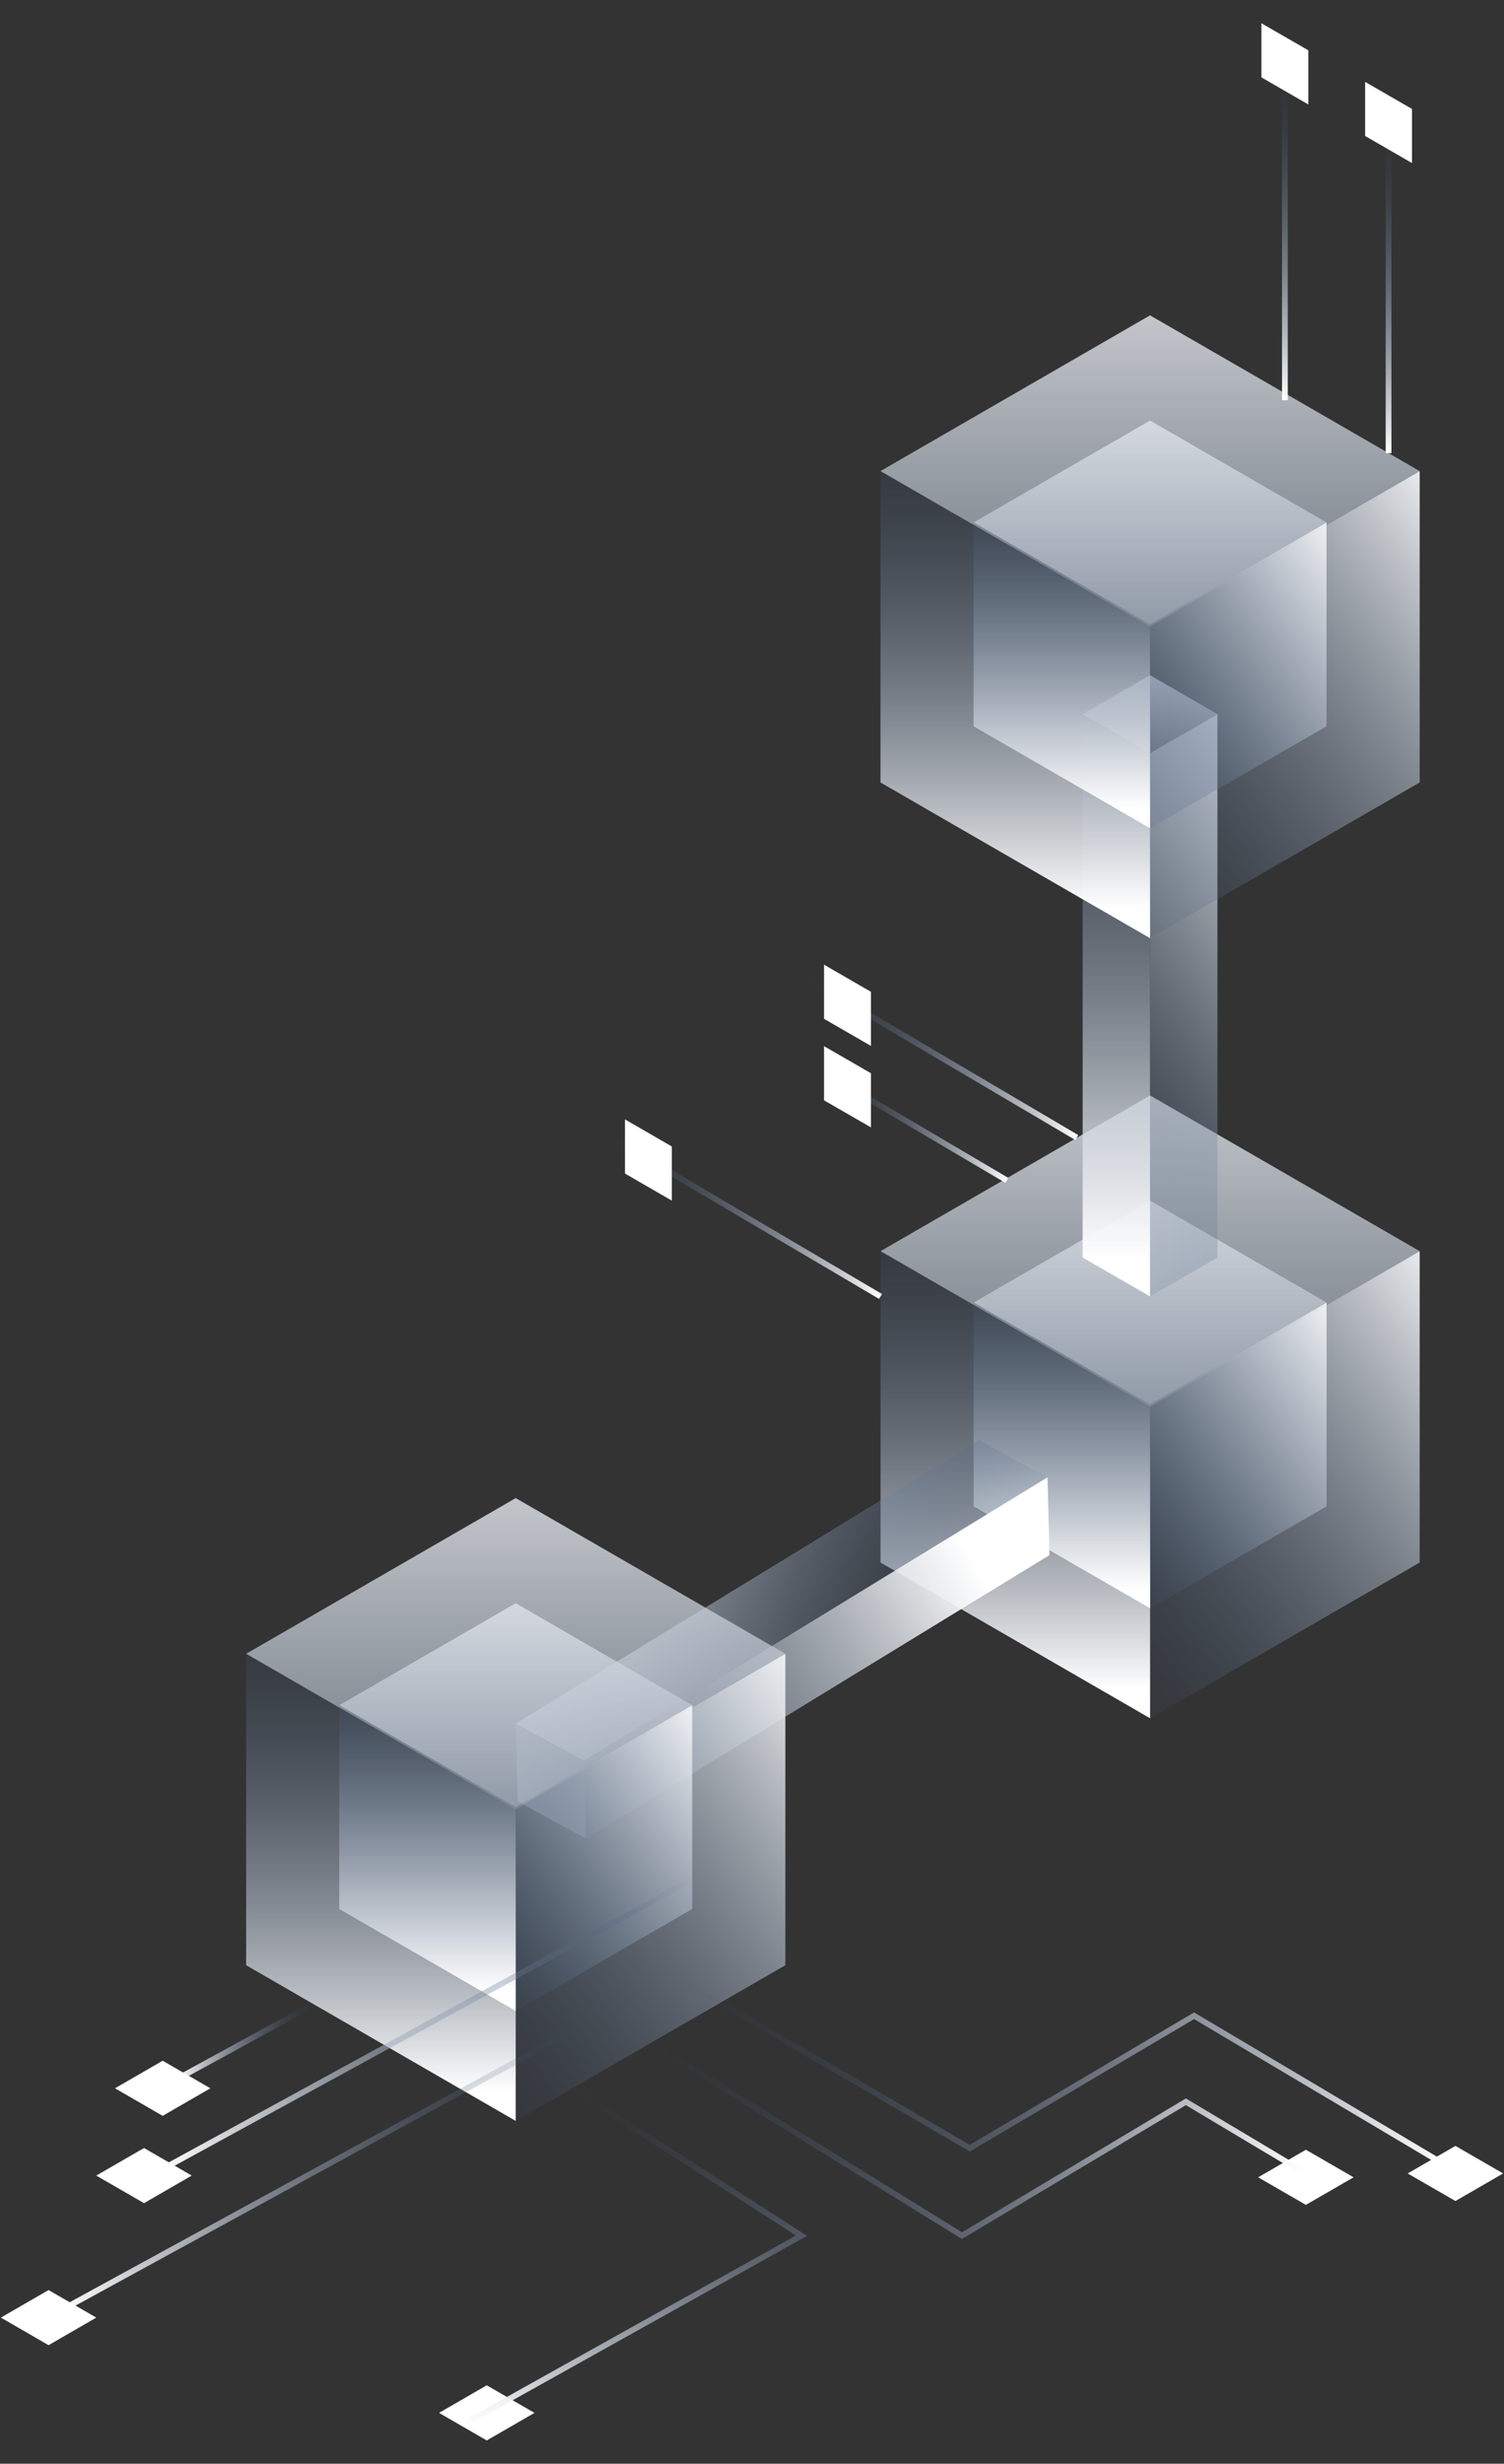 <svg id="Слой_1" data-name="Слой 1" xmlns="http://www.w3.org/2000/svg" xmlns:xlink="http://www.w3.org/1999/xlink" viewBox="0 0 262 429"><rect x="0" y="0" width="262" height="429" fill="#333333" stroke="none"/><defs><style>.cls-1{fill:url(#Degradado_sin_nombre_379);}.cls-2{fill:url(#Degradado_sin_nombre_379-2);}.cls-3{fill:url(#Degradado_sin_nombre_379-3);}.cls-4{fill:url(#Degradado_sin_nombre_379-4);}.cls-5{fill:url(#Degradado_sin_nombre_379-5);}.cls-6{fill:url(#Degradado_sin_nombre_379-6);}.cls-7{fill:url(#Degradado_sin_nombre_379-7);}.cls-8{fill:url(#Degradado_sin_nombre_379-8);}.cls-9{fill:url(#Degradado_sin_nombre_379-9);}.cls-10{fill:url(#Degradado_sin_nombre_379-10);}.cls-11{fill:url(#Degradado_sin_nombre_379-11);}.cls-12{fill:url(#Degradado_sin_nombre_379-12);}.cls-13{fill:url(#Degradado_sin_nombre_379-13);}.cls-14{fill:url(#Degradado_sin_nombre_379-14);}.cls-15{fill:url(#Degradado_sin_nombre_379-15);}.cls-16{fill:url(#Degradado_sin_nombre_379-16);}.cls-17{fill:url(#Degradado_sin_nombre_379-17);}.cls-18{fill:url(#Degradado_sin_nombre_379-18);}.cls-19{fill:url(#Degradado_sin_nombre_379-19);}.cls-20{fill:url(#Degradado_sin_nombre_379-20);}.cls-21{fill:url(#Degradado_sin_nombre_379-21);}.cls-22{fill:url(#Degradado_sin_nombre_379-22);}.cls-23{fill:url(#Degradado_sin_nombre_379-23);}.cls-24{fill:url(#Degradado_sin_nombre_379-24);}.cls-25{fill:url(#Degradado_sin_nombre_379-25);}.cls-26{fill:url(#Degradado_sin_nombre_379-26);}.cls-27{fill:url(#Degradado_sin_nombre_379-27);}.cls-28{fill:url(#Degradado_sin_nombre_379-28);}.cls-29{fill:url(#Degradado_sin_nombre_379-29);}.cls-30{fill:url(#Degradado_sin_nombre_379-30);}.cls-31{fill:url(#Degradado_sin_nombre_379-31);}.cls-32{fill:url(#Degradado_sin_nombre_379-32);}.cls-33,.cls-34,.cls-35,.cls-36,.cls-37,.cls-38,.cls-40,.cls-41,.cls-42,.cls-43,.cls-44{fill:none;stroke-miterlimit:10;stroke-width:1px;}.cls-33{stroke:url(#Degradado_sin_nombre_379-33);}.cls-34{stroke:url(#Degradado_sin_nombre_405);}.cls-35{stroke:url(#Degradado_sin_nombre_405-2);}.cls-36{stroke:url(#Degradado_sin_nombre_405-3);}.cls-37{stroke:url(#Degradado_sin_nombre_379-34);}.cls-38{stroke:url(#Degradado_sin_nombre_379-35);}.cls-39{fill:#fff;}.cls-40{stroke:url(#Degradado_sin_nombre_379-36);}.cls-41{stroke:url(#Degradado_sin_nombre_379-37);}.cls-42{stroke:url(#Degradado_sin_nombre_379-38);}.cls-43{stroke:url(#Degradado_sin_nombre_379-39);}.cls-44{stroke:url(#Degradado_sin_nombre_379-40);}</style><linearGradient id="Degradado_sin_nombre_379" x1="-2584.84" y1="294" x2="-2584.84" y2="202.9" gradientTransform="matrix(-1, 0, 0, 1, -2407.97, 0)" gradientUnits="userSpaceOnUse"><stop offset="0" stop-color="#fff"/><stop offset="1" stop-color="#254168" stop-opacity="0"/></linearGradient><linearGradient id="Degradado_sin_nombre_379-2" x1="-2671.19" y1="230.04" x2="-2587.56" y2="290.52" xlink:href="#Degradado_sin_nombre_379"/><linearGradient id="Degradado_sin_nombre_379-3" x1="-2608.32" y1="158.5" x2="-2608.32" y2="366.96" xlink:href="#Degradado_sin_nombre_379"/><linearGradient id="Degradado_sin_nombre_379-4" x1="-2608.32" y1="298.88" x2="-2608.32" y2="302.07" xlink:href="#Degradado_sin_nombre_379"/><linearGradient id="Degradado_sin_nombre_379-5" x1="-2592.95" y1="276.65" x2="-2592.95" y2="217.01" xlink:href="#Degradado_sin_nombre_379"/><linearGradient id="Degradado_sin_nombre_379-6" x1="-2649.47" y1="234.78" x2="-2594.73" y2="274.37" xlink:href="#Degradado_sin_nombre_379"/><linearGradient id="Degradado_sin_nombre_379-7" x1="-2608.32" y1="187.95" x2="-2608.32" y2="324.4" xlink:href="#Degradado_sin_nombre_379"/><linearGradient id="Degradado_sin_nombre_379-8" x1="-2608.31" y1="280.09" x2="-2608.31" y2="281.68" xlink:href="#Degradado_sin_nombre_379"/><linearGradient id="Degradado_sin_nombre_379-9" x1="-2602.44" y1="219.27" x2="-2602.44" y2="105.7" xlink:href="#Degradado_sin_nombre_379"/><linearGradient id="Degradado_sin_nombre_379-10" x1="-2645.87" y1="152.14" x2="-2578.61" y2="200.78" xlink:href="#Degradado_sin_nombre_379"/><linearGradient id="Degradado_sin_nombre_379-11" x1="-2608.31" y1="109.51" x2="-2608.31" y2="161.63" xlink:href="#Degradado_sin_nombre_379"/><linearGradient id="Degradado_sin_nombre_379-12" x1="-2608.31" y1="225.67" x2="-2608.31" y2="226.47" xlink:href="#Degradado_sin_nombre_379"/><linearGradient id="Degradado_sin_nombre_379-13" x1="-287.69" y1="3359.92" x2="-287.69" y2="3246.35" gradientTransform="matrix(0.52, 0.85, 0.85, -0.52, -2536.61, 2263.62)" xlink:href="#Degradado_sin_nombre_379"/><linearGradient id="Degradado_sin_nombre_379-14" x1="-331.11" y1="3292.79" x2="-263.86" y2="3341.43" gradientTransform="matrix(0.52, 0.85, 0.85, -0.52, -2536.61, 2263.62)" xlink:href="#Degradado_sin_nombre_379"/><linearGradient id="Degradado_sin_nombre_379-15" x1="-293.56" y1="3250.16" x2="-293.56" y2="3302.27" gradientTransform="matrix(0.52, 0.85, 0.85, -0.52, -2536.61, 2263.62)" xlink:href="#Degradado_sin_nombre_379"/><linearGradient id="Degradado_sin_nombre_379-16" x1="-293.56" y1="3366.25" x2="-293.56" y2="3367.19" gradientTransform="matrix(0.52, 0.85, 0.85, -0.52, -2536.61, 2263.62)" xlink:href="#Degradado_sin_nombre_379"/><linearGradient id="Degradado_sin_nombre_379-17" x1="-2584.83" y1="158.17" x2="-2584.83" y2="67.07" xlink:href="#Degradado_sin_nombre_379"/><linearGradient id="Degradado_sin_nombre_379-18" x1="-2671.19" y1="94.2" x2="-2587.56" y2="154.69" xlink:href="#Degradado_sin_nombre_379"/><linearGradient id="Degradado_sin_nombre_379-19" x1="-2608.31" y1="22.66" x2="-2608.31" y2="231.13" xlink:href="#Degradado_sin_nombre_379"/><linearGradient id="Degradado_sin_nombre_379-20" x1="-2608.31" y1="163.05" x2="-2608.31" y2="166.24" xlink:href="#Degradado_sin_nombre_379"/><linearGradient id="Degradado_sin_nombre_379-21" x1="-2592.94" y1="140.81" x2="-2592.94" y2="81.18" xlink:href="#Degradado_sin_nombre_379"/><linearGradient id="Degradado_sin_nombre_379-22" x1="-2649.47" y1="98.95" x2="-2594.73" y2="138.54" xlink:href="#Degradado_sin_nombre_379"/><linearGradient id="Degradado_sin_nombre_379-23" x1="-2608.31" y1="52.12" x2="-2608.31" y2="188.57" xlink:href="#Degradado_sin_nombre_379"/><linearGradient id="Degradado_sin_nombre_379-24" x1="-2608.31" y1="143.86" x2="-2608.31" y2="146.25" xlink:href="#Degradado_sin_nombre_379"/><linearGradient id="Degradado_sin_nombre_379-25" x1="-2474.33" y1="364.11" x2="-2474.33" y2="273.01" xlink:href="#Degradado_sin_nombre_379"/><linearGradient id="Degradado_sin_nombre_379-26" x1="-2560.69" y1="300.15" x2="-2477.06" y2="360.63" xlink:href="#Degradado_sin_nombre_379"/><linearGradient id="Degradado_sin_nombre_379-27" x1="-2497.81" y1="228.61" x2="-2497.81" y2="437.07" xlink:href="#Degradado_sin_nombre_379"/><linearGradient id="Degradado_sin_nombre_379-28" x1="-2497.81" y1="368.99" x2="-2497.81" y2="372.18" xlink:href="#Degradado_sin_nombre_379"/><linearGradient id="Degradado_sin_nombre_379-29" x1="-2482.44" y1="346.76" x2="-2482.44" y2="287.12" xlink:href="#Degradado_sin_nombre_379"/><linearGradient id="Degradado_sin_nombre_379-30" x1="-2538.97" y1="304.89" x2="-2484.23" y2="344.48" xlink:href="#Degradado_sin_nombre_379"/><linearGradient id="Degradado_sin_nombre_379-31" x1="-2497.81" y1="258.06" x2="-2497.81" y2="394.52" xlink:href="#Degradado_sin_nombre_379"/><linearGradient id="Degradado_sin_nombre_379-32" x1="-2497.81" y1="350.2" x2="-2497.81" y2="351.79" xlink:href="#Degradado_sin_nombre_379"/><linearGradient id="Degradado_sin_nombre_379-33" x1="-2659.89" y1="360.74" x2="-2526" y2="360.74" xlink:href="#Degradado_sin_nombre_379"/><linearGradient id="Degradado_sin_nombre_405" x1="-2511.38" y1="376.92" x2="-2418.63" y2="376.92" gradientTransform="matrix(-1, 0, 0, 1, -2407.97, 0)" gradientUnits="userSpaceOnUse"><stop offset="0" stop-color="#254168" stop-opacity="0"/><stop offset="1" stop-color="#fff"/></linearGradient><linearGradient id="Degradado_sin_nombre_405-2" x1="-2528.82" y1="352.47" x2="-2436.07" y2="352.47" xlink:href="#Degradado_sin_nombre_405"/><linearGradient id="Degradado_sin_nombre_405-3" x1="-2462.88" y1="355.43" x2="-2438.85" y2="355.43" xlink:href="#Degradado_sin_nombre_405"/><linearGradient id="Degradado_sin_nombre_379-34" x1="-2649.59" y1="78.9" x2="-2650.12" y2="21.32" xlink:href="#Degradado_sin_nombre_379"/><linearGradient id="Degradado_sin_nombre_379-35" x1="-2631.53" y1="69.69" x2="-2632.06" y2="12.11" xlink:href="#Degradado_sin_nombre_379"/><linearGradient id="Degradado_sin_nombre_379-36" x1="-2635.71" y1="372.6" x2="-2521.03" y2="372.6" xlink:href="#Degradado_sin_nombre_379"/><linearGradient id="Degradado_sin_nombre_379-37" x1="-2517.75" y1="423.86" x2="-2520.98" y2="363.91" xlink:href="#Degradado_sin_nombre_379"/><linearGradient id="Degradado_sin_nombre_379-38" x1="-2561.61" y1="211.91" x2="-2514.15" y2="211.91" xlink:href="#Degradado_sin_nombre_379"/><linearGradient id="Degradado_sin_nombre_379-39" x1="-2583.62" y1="196.31" x2="-2551.78" y2="196.31" xlink:href="#Degradado_sin_nombre_379"/><linearGradient id="Degradado_sin_nombre_379-40" x1="-2595.8" y1="184.24" x2="-2548.34" y2="184.24" xlink:href="#Degradado_sin_nombre_379"/></defs><title>cubes and arrows</title><polygon class="cls-1" points="153.39 217.86 200.35 244.97 200.35 299.2 153.39 272.08 153.39 217.86"/><polygon class="cls-2" points="247.31 217.86 247.31 272.08 200.35 299.2 200.35 244.97 247.31 217.86"/><polygon class="cls-3" points="153.39 217.86 200.35 190.75 247.31 217.86 200.35 244.97 153.39 217.86"/><polygon class="cls-4" points="200.35 300.48 200.35 300.48 200.35 300.48 200.35 300.48"/><polygon class="cls-5" points="169.61 226.81 200.35 244.55 200.35 280.05 169.61 262.3 169.61 226.81"/><polygon class="cls-6" points="231.09 226.81 231.09 262.3 200.35 280.05 200.35 244.55 231.09 226.81"/><polygon class="cls-7" points="169.61 226.81 200.35 209.06 231.09 226.81 200.35 244.55 169.61 226.81"/><polygon class="cls-8" points="200.35 280.89 200.34 280.89 200.35 280.89 200.35 280.89"/><polygon class="cls-9" points="188.6 124.35 200.34 131.13 200.34 225.75 188.6 218.97 188.6 124.35"/><polygon class="cls-10" points="212.08 124.35 212.08 218.97 200.34 225.75 200.34 131.13 212.08 124.35"/><polygon class="cls-11" points="188.6 124.35 200.34 117.57 212.08 124.35 200.34 131.13 188.6 124.35"/><polygon class="cls-12" points="200.34 226.07 200.34 226.07 200.34 226.07 200.34 226.07"/><polygon class="cls-13" points="102.09 320.15 101.75 306.6 182.48 257.24 182.82 270.79 102.09 320.15"/><polygon class="cls-14" points="89.84 300.12 170.57 250.76 182.48 257.24 101.75 306.6 89.84 300.12"/><polygon class="cls-15" points="102.09 320.15 90.19 313.67 89.84 300.12 101.75 306.6 102.09 320.15"/><polygon class="cls-16" points="182.75 257.07 182.75 257.07 182.75 257.07 182.75 257.07"/><polygon class="cls-17" points="153.38 82.03 200.35 109.14 200.35 163.37 153.38 136.25 153.38 82.03"/><polygon class="cls-18" points="247.31 82.03 247.31 136.25 200.34 163.36 200.34 109.14 247.31 82.03"/><polygon class="cls-19" points="153.38 82.03 200.34 54.91 247.31 82.03 200.34 109.14 153.38 82.03"/><polygon class="cls-20" points="200.34 164.64 200.34 164.64 200.35 164.64 200.34 164.64"/><polygon class="cls-21" points="169.6 90.97 200.34 108.72 200.34 144.22 169.6 126.47 169.6 90.97"/><polygon class="cls-22" points="231.08 90.97 231.08 126.47 200.34 144.22 200.34 108.72 231.08 90.97"/><polygon class="cls-23" points="169.6 90.97 200.34 73.23 231.08 90.97 200.34 108.72 169.6 90.97"/><polygon class="cls-24" points="200.34 145.05 200.34 145.05 200.34 145.05 200.34 145.05"/><polygon class="cls-25" points="42.88 287.97 89.84 315.08 89.84 369.31 42.88 342.2 42.88 287.97"/><polygon class="cls-26" points="136.81 287.97 136.81 342.2 89.84 369.31 89.84 315.08 136.81 287.97"/><polygon class="cls-27" points="42.88 287.97 89.84 260.86 136.81 287.97 89.84 315.08 42.88 287.97"/><polygon class="cls-28" points="89.84 370.59 89.84 370.59 89.84 370.59 89.84 370.59"/><polygon class="cls-29" points="59.1 296.92 89.84 314.67 89.84 350.16 59.1 332.41 59.1 296.92"/><polygon class="cls-30" points="120.58 296.92 120.58 332.41 89.84 350.16 89.84 314.67 120.58 296.92"/><polygon class="cls-31" points="59.1 296.92 89.84 279.17 120.58 296.92 89.84 314.67 59.1 296.92"/><polygon class="cls-32" points="89.84 351 89.84 351 89.84 351 89.84 351"/><polyline class="cls-33" points="118.28 344.57 168.94 374.06 208.01 351 251.67 376.92"/><line class="cls-34" x1="103.17" y1="351.71" x2="10.9" y2="402.13"/><line class="cls-35" x1="120.61" y1="327.26" x2="28.34" y2="377.68"/><line class="cls-36" x1="54.67" y1="349" x2="31.12" y2="361.87"/><line class="cls-37" x1="241.89" y1="78.9" x2="241.89" y2="21.32"/><line class="cls-38" x1="223.83" y1="69.69" x2="223.83" y2="12.11"/><polygon class="cls-39" points="261.85 378.46 253.54 383.26 245.22 378.46 253.54 373.66 261.85 378.46"/><polygon class="cls-39" points="235.8 379.13 227.49 383.93 219.17 379.13 227.49 374.33 235.8 379.13"/><polygon class="cls-39" points="93.11 420.15 84.79 424.95 76.48 420.15 84.79 415.35 93.11 420.15"/><polygon class="cls-39" points="16.77 403.56 8.46 408.36 0.15 403.56 8.46 398.76 16.77 403.56"/><polygon class="cls-39" points="33.4 378.83 25.09 383.63 16.77 378.83 25.09 374.03 33.4 378.83"/><polygon class="cls-39" points="36.65 363.63 28.34 368.43 20.03 363.63 28.34 358.83 36.65 363.63"/><polyline class="cls-40" points="113.33 355.75 167.57 389.29 206.58 365.98 227.49 378.46"/><polyline class="cls-41" points="99.69 363.63 139.62 389.29 81.21 421.9"/><line class="cls-42" x1="153.39" y1="225.75" x2="106.43" y2="198.08"/><line class="cls-43" x1="175.4" y1="205.54" x2="144.07" y2="187.07"/><line class="cls-44" x1="187.58" y1="198.08" x2="140.62" y2="170.4"/><polygon class="cls-39" points="237.81 14.26 245.97 18.97 245.97 28.39 237.81 23.68 237.81 14.26"/><polygon class="cls-39" points="143.55 167.98 151.72 172.7 151.72 182.12 143.55 177.41 143.55 167.98"/><polygon class="cls-39" points="143.55 182.17 151.72 186.88 151.72 196.31 143.55 191.6 143.55 182.17"/><polygon class="cls-39" points="108.87 194.92 117.03 199.63 117.03 209.06 108.87 204.35 108.87 194.92"/><polygon class="cls-39" points="219.74 4.05 227.91 8.76 227.91 18.19 219.74 13.47 219.74 4.05"/></svg>